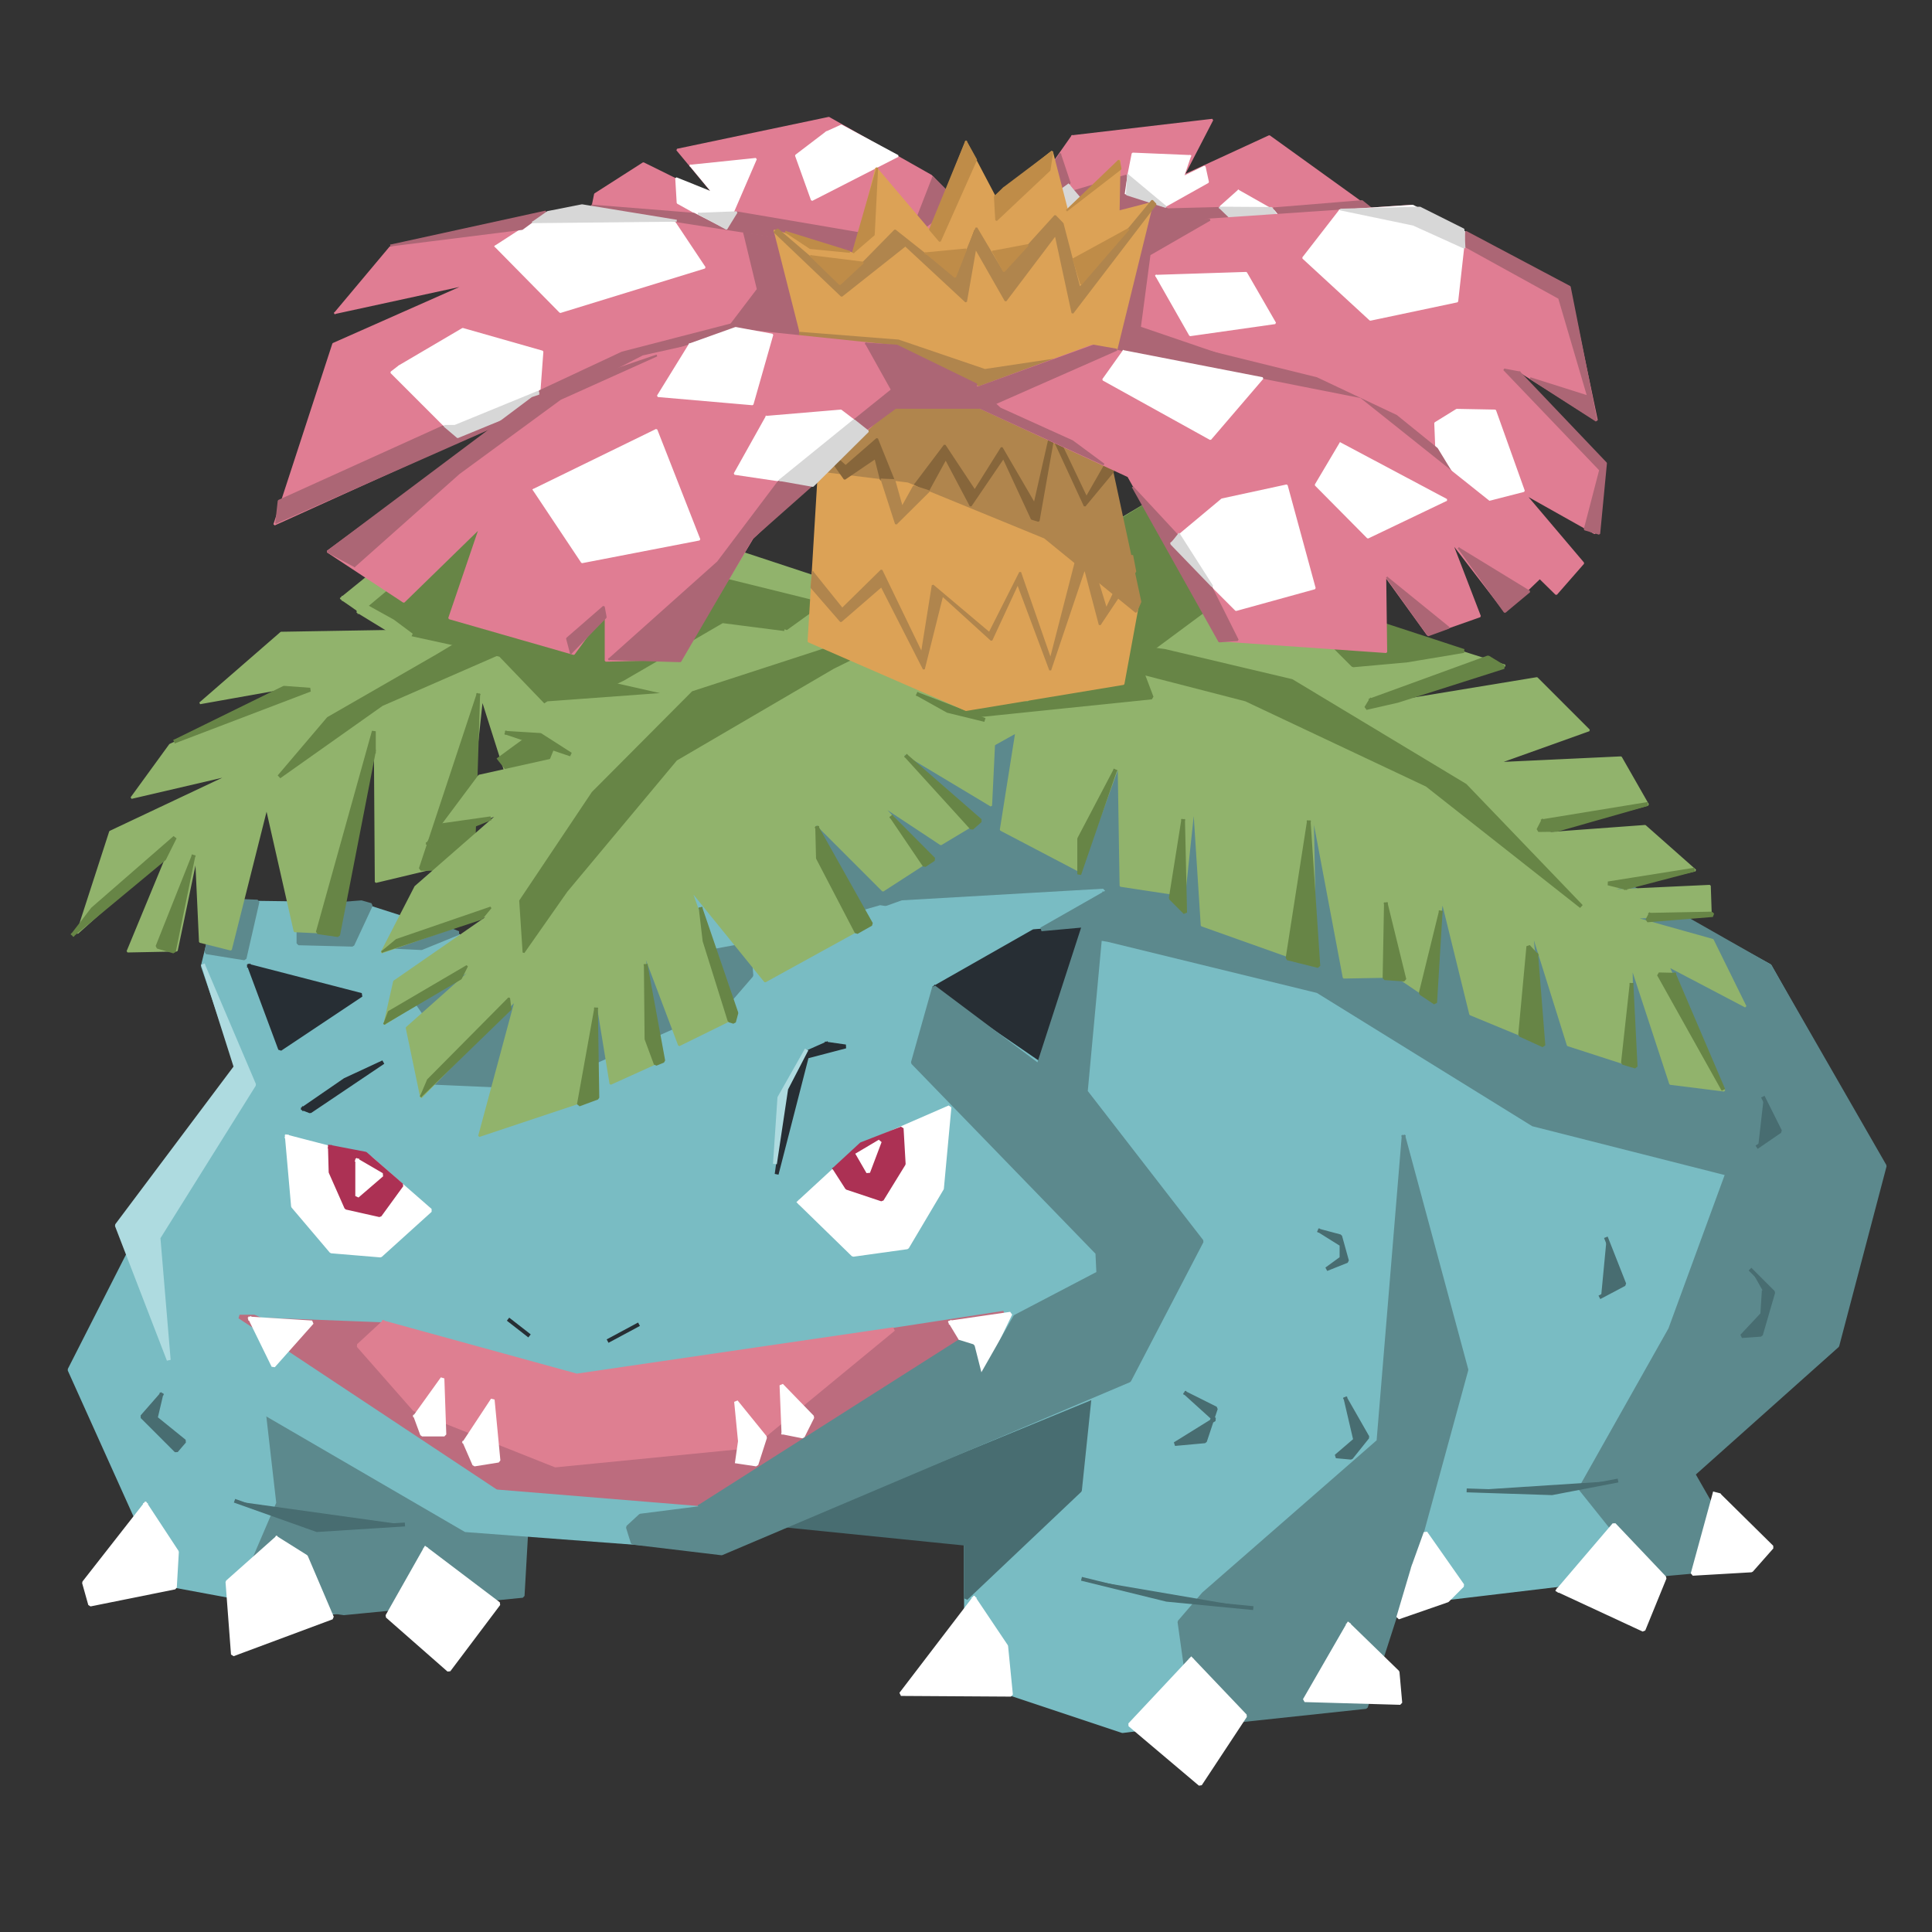 <?xml version="1.0" standalone="no"?>
<!DOCTYPE svg PUBLIC "-//W3C//DTD SVG 20010904//EN" "http://www.w3.org/TR/2001/REC-SVG-20010904/DTD/svg10.dtd">
<!-- Created using Krita: https://krita.org -->
<svg xmlns="http://www.w3.org/2000/svg" 
    xmlns:xlink="http://www.w3.org/1999/xlink"
    xmlns:krita="http://krita.org/namespaces/svg/krita"
    xmlns:sodipodi="http://sodipodi.sourceforge.net/DTD/sodipodi-0.dtd"
    width="480pt"
    height="480pt"
    viewBox="0 0 480 480">
<rect x="0" y="0" width="480" height="480" fill="#333333" stroke="none"/>
<defs/>
<path id="shape0" transform="translate(17.28, 168.96)" fill="#79bcc3" fill-rule="evenodd" stroke="#79bcc3" stroke-width="0.96" stroke-linecap="square" stroke-linejoin="bevel" d="M126.24 63.84L160.8 0.48L274.08 0L390.24 53.28L422.4 71.04L450.24 120.48L438.24 166.08L402.72 197.28L415.68 219.36L343.2 228L332.16 219.36L322.56 253.44L261.6 261.12L222.72 248.16L222.72 214.08L180 207.84L113.28 211.2L111.36 227.52L62.88 231.84L24 224.64L0 171.36L14.4 143.04L126.24 63.84" sodipodi:nodetypes="ccccccccccccccccccccccc"/><path id="shape1" transform="translate(191.28, 173.52)" fill="#5c898d" fill-rule="evenodd" stroke="#5c898d" stroke-width="0.96" stroke-linecap="square" stroke-linejoin="bevel" d="M22.32 6L0 42.96L12.24 55.2L27.36 50.88L84 60L136.08 72.72L189.6 105.84L237.84 118.08L223.68 156.72L201.36 196.32L218.64 217.92L242.64 215.76L229.44 192.72L265.2 160.8L276.96 116.16L248.4 66.48L183.84 29.76L71.04 0L22.32 6" sodipodi:nodetypes="ccccccccccccccccccc"/><path id="shape2" transform="translate(293.04, 282.48)" fill="#5c898d" fill-rule="evenodd" stroke="#5c898d" stroke-width="0.96" stroke-linecap="square" stroke-linejoin="bevel" d="M55.68 0L49.44 75.6L6 113.52L0 120.48L3.6 146.16L46.32 141.6L60 99.12L71.28 57.84L55.68 0" sodipodi:nodetypes="ccccccccc"/><path id="shape3" transform="translate(197.28, 323.04)" fill="#5c898d" fill-rule="evenodd" stroke="#5c898d" stroke-width="0.96" stroke-linecap="square" stroke-linejoin="bevel" d="M1.92 54L42.72 60.24L42.72 72.96L70.32 46.56L75.12 0L0 46.32L1.92 54" sodipodi:nodetypes="ccccccc"/><path id="shape4" transform="translate(59.04, 350.4)" fill="#5c898d" fill-rule="evenodd" stroke="#5c898d" stroke-width="0.96" stroke-linecap="square" stroke-linejoin="bevel" d="M7.44 0L10.08 23.04L0 46.56L26.4 50.4L70.8 46.08L72 24.96L7.44 0" sodipodi:nodetypes="ccccccc"/><path id="shape5" transform="translate(192.955, 342.636)" fill="#486d71" fill-rule="evenodd" stroke="#486d71" stroke-width="0.96" stroke-linecap="square" stroke-linejoin="bevel" d="M2.376 31.905L78.234 0L75.349 27.662L47.045 54.475L47.045 53.966L47.045 40.899L0 36.147L2.376 31.905" sodipodi:nodetypes="cccccccc"/><path id="shape6" transform="translate(269.153, 392.359)" fill="#486d71" fill-rule="evenodd" stroke="#486d71" stroke-width="0.96" stroke-linecap="square" stroke-linejoin="bevel" d="M0 0L20.704 5.091L41.748 7.128" sodipodi:nodetypes="ccc"/><path id="shape7" transform="translate(364.867, 367.922)" fill="#486d71" fill-rule="evenodd" stroke="#486d71" stroke-width="0.96" stroke-linecap="square" stroke-linejoin="bevel" d="M0 2.376L20.704 3.055L36.656 0" sodipodi:nodetypes="ccc"/><path id="shape8" transform="translate(397.79, 307.846)" fill="#486d71" fill-rule="evenodd" stroke="#486d71" stroke-width="0.96" stroke-linecap="square" stroke-linejoin="bevel" d="M1.358 0L5.77 11.201L0 14.255" sodipodi:nodetypes="ccc"/><path id="shape9" transform="translate(432.749, 315.652)" fill="#486d71" fill-rule="evenodd" stroke="#486d71" stroke-width="0.96" stroke-linecap="square" stroke-linejoin="bevel" d="M2.376 0L7.806 5.431L4.752 15.952L0 16.292L5.091 10.861L5.431 5.431" sodipodi:nodetypes="cccccc"/><path id="shape10" transform="translate(436.822, 272.887)" fill="#486d71" fill-rule="evenodd" stroke="#486d71" stroke-width="0.96" stroke-linecap="square" stroke-linejoin="bevel" d="M1.358 0L5.431 8.146L0 11.879" sodipodi:nodetypes="ccc"/><path id="shape11" transform="translate(327.871, 305.81)" fill="#486d71" fill-rule="evenodd" stroke="#486d71" stroke-width="0.96" stroke-linecap="square" stroke-linejoin="bevel" d="M0 0L5.091 1.358L6.788 7.467L1.697 9.504L5.431 6.788L5.431 3.394L0 0" sodipodi:nodetypes="ccccccc"/><path id="shape12" transform="translate(291.894, 346.199)" fill="#486d71" fill-rule="evenodd" stroke="#486d71" stroke-width="0.96" stroke-linecap="square" stroke-linejoin="bevel" d="M2.715 0L10.182 3.734L7.467 11.879L0 12.558L9.843 6.449L2.715 0" sodipodi:nodetypes="cccccc"/><path id="shape13" transform="translate(331.944, 347.557)" fill="#486d71" fill-rule="evenodd" stroke="#486d71" stroke-width="0.96" stroke-linecap="square" stroke-linejoin="bevel" d="M2.376 0L7.806 9.504L3.734 14.595L0 14.255L4.752 10.182L2.376 0" sodipodi:nodetypes="cccccc"/><path id="shape14" transform="translate(35.299, 346.539)" fill="#486d71" fill-rule="evenodd" stroke="#486d71" stroke-width="0.96" stroke-linecap="square" stroke-linejoin="bevel" d="M4.752 0L0 5.431L8.485 13.916L10.522 11.54L3.394 5.77L4.752 0" sodipodi:nodetypes="cccccc"/><path id="shape15" transform="translate(58.718, 373.013)" fill="#486d71" fill-rule="evenodd" stroke="#486d71" stroke-width="0.96" stroke-linecap="square" stroke-linejoin="bevel" d="M0 0L20.025 7.128L41.408 5.77" sodipodi:nodetypes="ccc"/><path id="shape16" transform="translate(20.874, 373.692)" fill="#ffffff" fill-rule="evenodd" stroke="#ffffff" stroke-width="0.96" stroke-linecap="square" stroke-linejoin="bevel" d="M15.274 0L23.08 11.879L22.571 20.704L1.527 24.947L0 19.516L15.274 0" sodipodi:nodetypes="cccccc"/><path id="shape17" transform="translate(56.512, 382.177)" fill="#ffffff" fill-rule="evenodd" stroke="#ffffff" stroke-width="0.96" stroke-linecap="square" stroke-linejoin="bevel" d="M12.219 0L0 10.861L1.358 28.85L25.965 19.686L19.516 4.582L12.219 0" sodipodi:nodetypes="cccccc"/><path id="shape18" transform="translate(96.223, 384.723)" fill="#ffffff" fill-rule="evenodd" stroke="#ffffff" stroke-width="0.96" stroke-linecap="square" stroke-linejoin="bevel" d="M9.504 0L0 16.801L15.274 30.208L27.662 13.746L9.504 0" sodipodi:nodetypes="ccccc"/><path id="shape19" transform="translate(223.842, 397.111)" fill="#ffffff" fill-rule="evenodd" stroke="#ffffff" stroke-width="0.96" stroke-linecap="square" stroke-linejoin="bevel" d="M18.159 0L0 23.759L27.323 23.928L26.135 11.879L18.159 0" sodipodi:nodetypes="ccccc"/><path id="shape20" transform="translate(280.693, 412.215)" fill="#ffffff" fill-rule="evenodd" stroke="#ffffff" stroke-width="0.96" stroke-linecap="square" stroke-linejoin="bevel" d="M15.274 0L0 16.292L17.48 31.056L28.68 14.086L15.274 0" sodipodi:nodetypes="ccccc"/><path id="shape21" transform="translate(324.138, 403.56)" fill="#ffffff" fill-rule="evenodd" stroke="#ffffff" stroke-width="0.96" stroke-linecap="square" stroke-linejoin="bevel" d="M10.861 0L0 18.837L23.759 19.516L23.08 11.879L10.861 0" sodipodi:nodetypes="ccccc"/><path id="shape22" transform="translate(347.387, 380.819)" fill="#ffffff" fill-rule="evenodd" stroke="#ffffff" stroke-width="0.96" stroke-linecap="square" stroke-linejoin="bevel" d="M3.734 8.485L6.788 0L15.952 13.067L12.219 16.801L0 21.044L3.734 8.485" sodipodi:nodetypes="cccccc"/><path id="shape23" transform="translate(387.099, 378.783)" fill="#ffffff" fill-rule="evenodd" stroke="#ffffff" stroke-width="0.96" stroke-linecap="square" stroke-linejoin="bevel" d="M0 16.292L13.916 0L26.474 13.237L21.213 26.135L0 16.292" sodipodi:nodetypes="ccccc"/><path id="shape24" transform="translate(420.531, 371.146)" fill="#ffffff" fill-rule="evenodd" stroke="#ffffff" stroke-width="0.96" stroke-linecap="square" stroke-linejoin="bevel" d="M5.431 0L0 19.856L14.595 19.007L19.686 13.237L6.788 0.509L6.788 0.339L5.431 0" sodipodi:nodetypes="ccccccc"/><path id="shape25" transform="translate(29.76, 221.28)" fill="#79bcc3" fill-rule="evenodd" stroke="#79bcc3" stroke-width="0.96" stroke-linecap="square" stroke-linejoin="bevel" d="M29.28 44.16L20.64 18.72L24.48 2.88L59.52 3.36L107.52 18.72L166.08 12.96L194.4 2.88L244.32 0L239.04 49.92L267.84 87.36L249.12 122.88L149.76 163.68L85.92 158.88L12.48 116.16L0 83.04L29.28 44.16" sodipodi:nodetypes="cccccccccccccccc"/><path id="shape26" transform="translate(61.92, 240)" fill="#272e34" fill-rule="evenodd" stroke="#272e34" stroke-width="0.96" stroke-linecap="square" stroke-linejoin="bevel" d="M0 0L7.68 20.64L27.84 7.2L0 0" sodipodi:nodetypes="cccc"/><path id="shape27" transform="translate(232.32, 230.4)" fill="#272e34" fill-rule="evenodd" stroke="#272e34" stroke-width="0.96" stroke-linecap="square" stroke-linejoin="bevel" d="M0 14.88L24.48 0.96L36.48 0L25.92 32.64L0 14.88" sodipodi:nodetypes="ccccc"/><path id="shape28" transform="translate(198.556, 275.093)" fill="#ffffff" fill-rule="evenodd" stroke="#ffffff" stroke-width="0.96" stroke-linecap="square" stroke-linejoin="bevel" d="M0 23.589L15.104 9.673L37.335 0L35.468 20.195L26.814 34.79L13.407 36.656L0 23.589" sodipodi:nodetypes="ccccccc"/><path id="shape29" transform="translate(71.276, 282.39)" fill="#ffffff" fill-rule="evenodd" stroke="#ffffff" stroke-width="0.96" stroke-linecap="square" stroke-linejoin="bevel" d="M0 0L1.527 17.31L11.031 28.511L23.25 29.529L35.638 18.328L20.874 5.431L0 0" sodipodi:nodetypes="ccccccc"/><path id="shape30" transform="translate(207.38, 280.354)" fill="#ac3154" fill-rule="evenodd" stroke="#ac3154" stroke-width="0.96" stroke-linecap="square" stroke-linejoin="bevel" d="M0 10.013L6.619 3.903L16.631 0L17.14 8.825L11.71 17.649L3.055 14.764L0 10.013" sodipodi:nodetypes="ccccccc"/><path id="shape31" transform="translate(81.968, 284.936)" fill="#ac3154" fill-rule="evenodd" stroke="#ac3154" stroke-width="0.96" stroke-linecap="square" stroke-linejoin="bevel" d="M0 0L0.17 6.279L4.073 15.104L12.389 16.971L17.819 9.504L8.825 1.697L0 0" sodipodi:nodetypes="ccccccc"/><path id="shape32" transform="translate(213.15, 283.578)" fill="#ffffff" fill-rule="evenodd" stroke="#ffffff" stroke-width="0.96" stroke-linecap="square" stroke-linejoin="bevel" d="M0 3.224L5.431 0L2.546 7.637L0 3.224" sodipodi:nodetypes="cccc"/><path id="shape33" transform="translate(88.756, 288.33)" fill="#ffffff" fill-rule="evenodd" stroke="#ffffff" stroke-width="0.96" stroke-linecap="square" stroke-linejoin="bevel" d="M0 0L6.109 3.564L0 8.825L0 0" sodipodi:nodetypes="cccc"/><path id="shape34" transform="translate(59.52, 326.16)" fill="#bc6c7e" fill-rule="evenodd" stroke="#bc6c7e" stroke-width="0.96" stroke-linecap="square" stroke-linejoin="bevel" d="M5.28 1.68L36.48 2.88L83.76 16.32L189.84 0L114 47.52L64.08 43.44L0 0.96L3.6 0.96L5.28 1.68" sodipodi:nodetypes="ccccccccc"/><path id="shape35" transform="translate(89.04, 328.56)" fill="#de7f91" fill-rule="evenodd" stroke="#de7f91" stroke-width="0.96" stroke-linecap="square" stroke-linejoin="bevel" d="M6.24 0L0 5.76L13.92 21.6L48.96 35.52L97.68 30.72L132.96 1.68L54.24 13.2L6.24 0" sodipodi:nodetypes="cccccccc"/><path id="shape36" transform="translate(62.16, 327.6)" fill="#ffffff" fill-rule="evenodd" stroke="#ffffff" stroke-width="0.96" stroke-linecap="square" stroke-linejoin="bevel" d="M0 0L5.76 11.76L15.36 0.96L0 0" sodipodi:nodetypes="cccc"/><path id="shape37" transform="translate(103.2, 342.48)" fill="#ffffff" fill-rule="evenodd" stroke="#ffffff" stroke-width="0.96" stroke-linecap="square" stroke-linejoin="bevel" d="M0 9.36L1.68 13.92L7.2 13.92L6.72 0L0 9.36" sodipodi:nodetypes="ccccc"/><path id="shape38" transform="translate(115.44, 347.76)" fill="#ffffff" fill-rule="evenodd" stroke="#ffffff" stroke-width="0.96" stroke-linecap="square" stroke-linejoin="bevel" d="M0 10.56L2.4 16.08L8.4 15.12L6.96 0L0 10.56" sodipodi:nodetypes="ccccc"/><path id="shape39" transform="translate(182.88, 348.24)" fill="#ffffff" fill-rule="evenodd" stroke="#ffffff" stroke-width="0.96" stroke-linecap="square" stroke-linejoin="bevel" d="M0.24 14.88L5.04 15.6L7.2 8.88L0 0L0.96 9.84L0.24 14.88" sodipodi:nodetypes="cccccc"/><path id="shape40" transform="translate(194.16, 344.16)" fill="#ffffff" fill-rule="evenodd" stroke="#ffffff" stroke-width="0.96" stroke-linecap="square" stroke-linejoin="bevel" d="M0.48 11.76L5.28 12.72L7.68 7.92L0 0L0.48 11.76" sodipodi:nodetypes="ccccc"/><path id="shape41" transform="translate(236.16, 326.4)" fill="#ffffff" fill-rule="evenodd" stroke="#ffffff" stroke-width="0.96" stroke-linecap="square" stroke-linejoin="bevel" d="M0 2.16L7.68 14.88L14.88 0L0 2.16" sodipodi:nodetypes="cccc"/><path id="shape42" transform="translate(75.349, 263.892)" fill="#272e34" fill-rule="evenodd" stroke="#272e34" stroke-width="0.96" stroke-linecap="square" stroke-linejoin="bevel" d="M0 11.54L10.352 4.412L19.856 0L1.697 12.219L0 11.54" sodipodi:nodetypes="ccccc"/><path id="shape43" transform="translate(192.955, 259.31)" fill="#272e34" fill-rule="evenodd" stroke="#272e34" stroke-width="0.96" stroke-linecap="square" stroke-linejoin="bevel" d="M12.389 0L7.806 2.036L0 32.414L2.885 11.54L6.788 3.394L17.14 0.679L12.389 0" sodipodi:nodetypes="ccccccc"/><path id="shape44" transform="translate(126.6, 328.041)" fill="#272e34" fill-rule="evenodd" stroke="#272e34" stroke-width="0.96" stroke-linecap="square" stroke-linejoin="bevel" d="M0 0L4.582 3.564" sodipodi:nodetypes="cc"/><path id="shape45" transform="translate(151.377, 329.229)" fill="#272e34" fill-rule="evenodd" stroke="#272e34" stroke-width="0.96" stroke-linecap="square" stroke-linejoin="bevel" d="M6.958 0L0 3.734" sodipodi:nodetypes="cc"/><path id="shape46" transform="translate(51.251, 223.672)" fill="#5c898d" fill-rule="evenodd" stroke="#5c898d" stroke-width="0.96" stroke-linecap="square" stroke-linejoin="bevel" d="M1.188 7.806L0 12.898L9.504 14.425L12.728 0.339L4.582 0L1.188 7.806" sodipodi:nodetypes="cccccc"/><path id="shape47" transform="translate(74.161, 224.181)" fill="#5c898d" fill-rule="evenodd" stroke="#5c898d" stroke-width="0.96" stroke-linecap="square" stroke-linejoin="bevel" d="M0 1.188L0 10.182L13.407 10.522L17.989 0.679L15.613 0L0 1.188" sodipodi:nodetypes="cccccc"/><path id="shape48" transform="translate(97.581, 227.915)" fill="#5c898d" fill-rule="evenodd" stroke="#5c898d" stroke-width="0.96" stroke-linecap="square" stroke-linejoin="bevel" d="M0 7.297L7.128 7.637L16.292 3.903L6.619 0L0 7.297" sodipodi:nodetypes="ccccc"/><path id="shape49" transform="translate(102.163, 240)" fill="#5c898d" fill-rule="evenodd" stroke="#5c898d" stroke-width="0.96" stroke-linecap="square" stroke-linejoin="bevel" d="M0 7.091L6.279 16.086L17.989 0L4.243 0L0 7.091" sodipodi:nodetypes="ccccc"/><path id="shape50" transform="translate(107.254, 243.018)" fill="#5c898d" fill-rule="evenodd" stroke="#5c898d" stroke-width="0.96" stroke-linecap="square" stroke-linejoin="bevel" d="M0 25.965L19.686 26.814L29.529 0L12.558 0.17L0 25.965" sodipodi:nodetypes="ccccc"/><path id="shape51" transform="translate(139.328, 228.593)" fill="#5c898d" fill-rule="evenodd" stroke="#5c898d" stroke-width="0.96" stroke-linecap="square" stroke-linejoin="bevel" d="M2.546 37.844L37.335 22.401L24.098 0L0 11.406L2.546 37.844" sodipodi:nodetypes="ccccc"/><path id="shape52" transform="translate(176.494, 223.672)" fill="#5c898d" fill-rule="evenodd" stroke="#5c898d" stroke-width="0.96" stroke-linecap="square" stroke-linejoin="bevel" d="M3.734 26.135L10.182 18.668L8.655 0L8.316 11.201L0 12.728L3.734 26.135" sodipodi:nodetypes="cccccc"/><path id="shape53" transform="translate(156, 222)" fill="#5c898d" fill-rule="evenodd" stroke="#5c898d" stroke-width="0.96" stroke-linecap="square" stroke-linejoin="bevel" d="M118.32 0L102.72 8.88L113.28 7.92L102 42.72L76.08 23.28L70.8 42L116.64 89.28L116.88 94.32L96.24 105.12L87.36 120.72L84 112.56L18.24 152.64L3.12 154.56L0 157.44L1.2 161.28L23.28 163.92L124.56 120.96L142.56 86.4L113.76 49.2L118.32 0" sodipodi:nodetypes="cccccccccccccccccccc"/><path id="shape54" transform="translate(29.02, 240)" fill="#aedbe0" fill-rule="evenodd" stroke="#aedbe0" stroke-width="0.96" stroke-linecap="square" stroke-linejoin="bevel" d="M21.553 0L34.111 29.492L10.352 67.507L12.898 97.884L0 64.452L29.529 25.08L21.553 0" sodipodi:nodetypes="ccccccc"/><path id="shape55" transform="translate(192.531, 261.177)" fill="#aedbe0" fill-rule="evenodd" stroke="#aedbe0" stroke-width="0.96" stroke-linecap="square" stroke-linejoin="bevel" d="M7.637 0L2.8 9.334L0 28.001L1.103 11.54L7.637 0" sodipodi:nodetypes="ccccc"/><path id="shape56" transform="translate(174, 333.36)" fill="#5c898d" fill-rule="evenodd" stroke="#5c898d" stroke-width="0.96" stroke-linecap="square" stroke-linejoin="bevel" d="M0 40.8L64.2 0L67.68 1.08L69.6 8.64L0 40.8" sodipodi:nodetypes="ccccc"/><path id="shape57" transform="translate(260.4, 113.52)" fill="#91b36c" fill-rule="evenodd" stroke="#91b36c" stroke-width="0.48" stroke-linecap="square" stroke-linejoin="bevel" d="M0 26.16L43.92 0L73.68 22.08L25.2 43.92L0 26.16" sodipodi:nodetypes="ccccc"/><path id="shape58" transform="translate(260.4, 113.04)" fill="#678546" fill-rule="evenodd" stroke="#678546" stroke-width="0.96" stroke-linecap="square" stroke-linejoin="bevel" d="M33.96 6.6L0 27.36L25.2 44.76L74.16 22.56L44.4 0L33.96 6.6" sodipodi:nodetypes="cccccc"/><path id="shape59" transform="translate(221.04, 144)" fill="#91b36c" fill-rule="evenodd" stroke="#91b36c" stroke-width="0.48" stroke-linecap="square" stroke-linejoin="bevel" d="M0.24 31.92L18.96 44.88L31.44 37.92L27.6 62.16L47.28 72.48L56.88 46.08L57.36 76.08L73.2 78.48L75.6 55.92L77.52 85.92L105.84 96L105.12 58.08L112.8 98.88L126 98.64L134.16 104.16L137.28 79.68L144.24 108L162.24 115.44L159.6 87.36L168.48 115.68L184.8 120.96L184.32 96L193.92 125.28L207.36 126.96L193.44 96L212.64 106.08L204.48 89.52L184.8 84L204 83.28L203.76 76.08L177.84 77.28L200.16 72.24L187.68 61.2L161.52 63.12L188.4 55.92L181.68 44.16L150.96 45.6L173.76 37.44L160.8 24.48L121.44 30.96L152.88 21.36L108.96 7.44L85.92 0L59.28 6L30.24 18.48L0 24.48L0.24 31.92" sodipodi:nodetypes="ccccccccccccccccccccccccccccccccccccccccccccccc"/><path id="shape60" transform="translate(19.2, 121.44)" fill="#91b36c" fill-rule="evenodd" stroke="#91b36c" stroke-width="0.48" stroke-linecap="square" stroke-linejoin="bevel" d="M165.12 15.84L212.4 31.44L204 46.56L164.64 52.8L110.16 82.32L100.56 52.08L96.24 92.4L74.16 97.68L73.92 62.64L64.08 110.4L54 109.92L47.04 79.2L38.16 114.48L30.48 112.56L29.52 91.68L24.72 114.72L12.48 114.96L22.8 90L0 110.4L8.16 85.2L38.16 71.04L13.44 76.8L23.04 63.6L54.72 48.96L30.48 53.28L50.64 35.76L79.2 35.28L66.24 27.36L85.92 13.68L118.8 0L165.12 15.84" sodipodi:nodetypes="ccccccccccccccccccccccccccccccc"/><path id="shape61" transform="translate(267.456, 158.844)" fill="#678546" fill-rule="evenodd" stroke="#678546" stroke-width="0.96" stroke-linecap="square" stroke-linejoin="bevel" d="M10.522 6.788L42.087 14.934L87.059 36.147L125.412 66.355L96.562 36.317L53.457 10.352L21.892 2.885L0 0L10.522 6.788" sodipodi:nodetypes="ccccccccc"/><path id="shape62" transform="translate(266.947, 144.419)" fill="#678546" fill-rule="evenodd" stroke="#678546" stroke-width="0.96" stroke-linecap="square" stroke-linejoin="bevel" d="M14.934 4.582L35.129 0L70.767 7.297L77.555 11.031L96.732 17.31L82.477 19.686L69.24 20.874L57.021 8.655L33.941 5.94L19.516 16.631L0 15.613L14.934 4.582" sodipodi:nodetypes="cccccccccccc"/><path id="shape63" transform="translate(240, 162.069)" fill="#678546" fill-rule="evenodd" stroke="#678546" stroke-width="0.96" stroke-linecap="square" stroke-linejoin="bevel" d="M0 14.425L3.358 15.613L46.124 11.201L43.748 4.921L30.85 0L0 14.425" sodipodi:nodetypes="cccccc"/><path id="shape64" transform="translate(268.135, 191.598)" fill="#678546" fill-rule="evenodd" stroke="#678546" stroke-width="0.96" stroke-linecap="square" stroke-linejoin="bevel" d="M8.825 0L0 16.801L0 25.626L8.825 0" sodipodi:nodetypes="cccc"/><path id="shape65" transform="translate(290.875, 203.986)" fill="#678546" fill-rule="evenodd" stroke="#678546" stroke-width="0.96" stroke-linecap="square" stroke-linejoin="bevel" d="M3.055 0L0 19.177L3.564 22.741L3.055 0" sodipodi:nodetypes="cccc"/><path id="shape66" transform="translate(319.895, 204.326)" fill="#678546" fill-rule="evenodd" stroke="#678546" stroke-width="0.96" stroke-linecap="square" stroke-linejoin="bevel" d="M5.261 0L0 33.771L7.637 35.674L5.261 0" sodipodi:nodetypes="cccc"/><path id="shape67" transform="translate(343.993, 224.69)" fill="#678546" fill-rule="evenodd" stroke="#678546" stroke-width="0.96" stroke-linecap="square" stroke-linejoin="bevel" d="M0.339 0L0 18.328L4.921 18.668L0.339 0" sodipodi:nodetypes="cccc"/><path id="shape68" transform="translate(352.988, 226.727)" fill="#678546" fill-rule="evenodd" stroke="#678546" stroke-width="0.96" stroke-linecap="square" stroke-linejoin="bevel" d="M4.921 0L0 20.025L3.564 22.401L4.921 0" sodipodi:nodetypes="cccc"/><path id="shape69" transform="translate(377.68, 235.127)" fill="#678546" fill-rule="evenodd" stroke="#678546" stroke-width="0.96" stroke-linecap="square" stroke-linejoin="bevel" d="M3.988 2.121L2.036 0L0 21.977L5.77 24.607L3.988 2.121" sodipodi:nodetypes="ccccc"/><path id="shape70" transform="translate(403.221, 244.716)" fill="#678546" fill-rule="evenodd" stroke="#678546" stroke-width="0.96" stroke-linecap="square" stroke-linejoin="bevel" d="M2.121 0L0 19.346L3.14 20.28L2.121 0" sodipodi:nodetypes="cccc"/><path id="shape71" transform="translate(412.13, 242.085)" fill="#678546" fill-rule="evenodd" stroke="#678546" stroke-width="0.96" stroke-linecap="square" stroke-linejoin="bevel" d="M3.818 0.085L0 0L16.037 28.68L3.818 0.085" sodipodi:nodetypes="cccc"/><path id="shape72" transform="translate(399.54, 216.06)" fill="#678546" fill-rule="evenodd" stroke="#678546" stroke-width="0.96" stroke-linecap="square" stroke-linejoin="bevel" d="M4.32 4.5L0 3.42L21.48 0L4.32 4.5" sodipodi:nodetypes="cccc"/><path id="shape73" transform="translate(382.2, 199.74)" fill="#678546" fill-rule="evenodd" stroke="#678546" stroke-width="0.96" stroke-linecap="square" stroke-linejoin="bevel" d="M1.14 4.26L27.18 0L4.62 6.42L0 6.48L1.14 4.26" sodipodi:nodetypes="ccccc"/><path id="shape74" transform="translate(339.411, 163.342)" fill="#678546" fill-rule="evenodd" stroke="#678546" stroke-width="0.96" stroke-linecap="square" stroke-linejoin="bevel" d="M1.188 10.607L0 12.558L7.806 10.776L34.196 2.376L30.293 0L1.188 10.607" sodipodi:nodetypes="cccccc"/><path id="shape75" transform="translate(409.26, 226.98)" fill="#678546" fill-rule="evenodd" stroke="#678546" stroke-width="0.96" stroke-linecap="square" stroke-linejoin="bevel" d="M0.72 0.3L15.9 0L16.26 0.36L0 1.68L0.72 0.3" sodipodi:nodetypes="ccccc"/><path id="shape76" transform="translate(69.36, 147.84)" fill="#678546" fill-rule="evenodd" stroke="#678546" stroke-width="0.96" stroke-linecap="square" stroke-linejoin="bevel" d="M134.88 2.4L106.08 0L56.16 5.04L39.36 15.12L12.24 30.72L0 45.12L25.44 27.12L67.2 8.88L90 9.36L104.88 2.4L105.6 3.6L134.88 2.4" sodipodi:nodetypes="cccccccccccc"/><path id="shape77" transform="translate(85.2, 130.08)" fill="#678546" fill-rule="evenodd" stroke="#678546" stroke-width="0.96" stroke-linecap="square" stroke-linejoin="bevel" d="M7.44 13.2L0 18.72L12 26.4L28.56 30L39.12 32.64L57.12 51.36L89.28 41.52L108.24 27.36L118.56 19.92L37.92 0L13.68 11.76L7.44 13.2" sodipodi:nodetypes="cccccccccccc"/><path id="shape78" transform="translate(43.68, 170.88)" fill="#678546" fill-rule="evenodd" stroke="#678546" stroke-width="0.96" stroke-linecap="square" stroke-linejoin="bevel" d="M0 13.2L33.36 0.48L26.88 0L0 13.2" sodipodi:nodetypes="cccc"/><path id="shape79" transform="translate(18.24, 208.08)" fill="#678546" fill-rule="evenodd" stroke="#678546" stroke-width="0.96" stroke-linecap="square" stroke-linejoin="bevel" d="M0 24L4.8 17.76L25.2 0L22.56 5.28L0 24" sodipodi:nodetypes="ccccc"/><path id="shape80" transform="translate(39.12, 212.88)" fill="#678546" fill-rule="evenodd" stroke="#678546" stroke-width="0.96" stroke-linecap="square" stroke-linejoin="bevel" d="M8.88 0L0 22.32L4.08 23.52L8.88 0" sodipodi:nodetypes="cccc"/><path id="shape81" transform="translate(78.96, 181.68)" fill="#678546" fill-rule="evenodd" stroke="#678546" stroke-width="0.96" stroke-linecap="square" stroke-linejoin="bevel" d="M13.92 5.04L13.92 0L0 49.92L5.04 50.64L13.92 5.04" sodipodi:nodetypes="ccccc"/><path id="shape82" transform="translate(104.539, 172.76)" fill="#678546" fill-rule="evenodd" stroke="#678546" stroke-width="0.96" stroke-linecap="square" stroke-linejoin="bevel" d="M14.255 0L0 43.105L12.898 43.105L14.255 0" sodipodi:nodetypes="cccc"/><path id="shape83" transform="translate(124.055, 175.985)" fill="#678546" fill-rule="evenodd" stroke="#678546" stroke-width="0.96" stroke-linecap="square" stroke-linejoin="bevel" d="M0 12.558L17.14 0L7.976 22.741L0 12.558" sodipodi:nodetypes="cccc"/><path id="shape84" transform="translate(85.107, 136.698)" fill="#91b36c" fill-rule="evenodd" stroke="#91b36c" stroke-width="0.96" stroke-linecap="square" stroke-linejoin="bevel" d="M0 11.964L14.764 0L11.54 8.994L4.327 15.019L0 11.964" sodipodi:nodetypes="ccccc"/><path id="shape85" transform="translate(88.247, 149.171)" fill="#91b36c" fill-rule="evenodd" stroke="#91b36c" stroke-width="0.96" stroke-linecap="square" stroke-linejoin="bevel" d="M0.933 2.8L8.57 7.467L14.001 8.655L9.334 5.176L0 0L0.933 2.8" sodipodi:nodetypes="cccccc"/><path id="shape86" transform="translate(94.8, 146.64)" fill="#91b36c" fill-rule="evenodd" stroke="#91b36c" stroke-width="0.48" stroke-linecap="square" stroke-linejoin="bevel" d="M127.44 39.12L148.56 57.36L138.96 63.12L124.08 53.28L136.8 66.72L124.56 74.64L106.8 56.88L121.44 82.8L95.28 97.2L76.8 74.4L88.08 106.08L73.92 113.04L65.04 89.52L69.6 116.88L56.88 122.64L53.28 100.56L53.04 126L24.24 135.6L33.36 101.76L9.84 126L6.24 108.72L23.52 93.36L0.72 107.76L3.12 97.2L27.36 80.4L0 90L8.4 73.68L29.28 55.44L11.52 63.12L24.24 46.08L48 40.8L30.24 35.04L41.28 27.84L70.8 25.68L51.6 21.36L74.4 0L114.72 15.6L132.72 10.08L164.4 13.2L160.56 27.36L130.32 24.72L152.4 33.6L151.44 53.52L127.44 39.12" sodipodi:nodetypes="cccccccccccccccccccccccccccccccccccccccccccc"/><path id="shape87" transform="translate(129.24, 158.64)" fill="#678546" fill-rule="evenodd" stroke="#678546" stroke-width="0.48" stroke-linecap="square" stroke-linejoin="bevel" d="M77.52 2.04L42.84 13.32L18 38.28L0 65.16L0.84 78L11.52 62.76L38.76 30.12L77.76 7.32L92.52 0L80.4 2.52L77.52 2.04" sodipodi:nodetypes="ccccccccccc"/><path id="shape88" transform="translate(95.04, 225.48)" fill="#678546" fill-rule="evenodd" stroke="#678546" stroke-width="0.48" stroke-linecap="square" stroke-linejoin="bevel" d="M0 10.92L3.48 8.04L26.88 0L24.6 2.76L0 10.92" sodipodi:nodetypes="ccccc"/><path id="shape89" transform="translate(95.52, 240)" fill="#678546" fill-rule="evenodd" stroke="#678546" stroke-width="0.48" stroke-linecap="square" stroke-linejoin="bevel" d="M0 14.28L1.08 11.4L20.52 0L18.96 3.12L0 14.28" sodipodi:nodetypes="ccccc"/><path id="shape90" transform="translate(104.64, 247.98)" fill="#678546" fill-rule="evenodd" stroke="#678546" stroke-width="0.48" stroke-linecap="square" stroke-linejoin="bevel" d="M0 24.3L1.68 20.34L21.84 0L22.2 2.76L0 24.3" sodipodi:nodetypes="ccccc"/><path id="shape91" transform="translate(143.826, 250.825)" fill="#678546" fill-rule="evenodd" stroke="#678546" stroke-width="0.96" stroke-linecap="square" stroke-linejoin="bevel" d="M4.243 0L0 23.589L4.582 21.892L4.243 0" sodipodi:nodetypes="cccc"/><path id="shape92" transform="translate(160.457, 240)" fill="#678546" fill-rule="evenodd" stroke="#678546" stroke-width="0.96" stroke-linecap="square" stroke-linejoin="bevel" d="M0 0L0.17 18.122L2.461 24.317L4.327 23.553L0 0" sodipodi:nodetypes="ccccc"/><path id="shape93" transform="translate(174.118, 225.878)" fill="#678546" fill-rule="evenodd" stroke="#678546" stroke-width="0.96" stroke-linecap="square" stroke-linejoin="bevel" d="M0 0L0.933 7.891L7.128 27.662L8.231 28.001L8.825 25.795L0 0" sodipodi:nodetypes="cccccc"/><path id="shape94" transform="translate(203.04, 205.74)" fill="#678546" fill-rule="evenodd" stroke="#678546" stroke-width="0.96" stroke-linecap="square" stroke-linejoin="bevel" d="M0 0L13.38 23.82L9.78 25.86L0.18 7.44L0 0" sodipodi:nodetypes="ccccc"/><path id="shape95" transform="translate(221.64, 203.1)" fill="#678546" fill-rule="evenodd" stroke="#678546" stroke-width="0.96" stroke-linecap="square" stroke-linejoin="bevel" d="M0 0L10.32 10.38L8.04 11.88L0 0" sodipodi:nodetypes="cccc"/><path id="shape96" transform="translate(225.3, 187.98)" fill="#678546" fill-rule="evenodd" stroke="#678546" stroke-width="0.96" stroke-linecap="square" stroke-linejoin="bevel" d="M0 0L18.24 15.9L16.14 17.76L0 0" sodipodi:nodetypes="cccc"/><path id="shape97" transform="translate(228.169, 172.548)" fill="#678546" fill-rule="evenodd" stroke="#678546" stroke-width="0.96" stroke-linecap="square" stroke-linejoin="bevel" d="M0 0L7.297 4.073L16.504 6.322L0 0" sodipodi:nodetypes="cccc"/><path id="shape98" transform="translate(221.46, 156.48)" fill="#678546" fill-rule="evenodd" stroke="#678546" stroke-width="0.96" stroke-linecap="square" stroke-linejoin="bevel" d="M0 2.34L15.84 2.22L37.14 6.84L37.68 2.82L5.94 0L0.54 2.22L0 2.34" sodipodi:nodetypes="ccccccc"/><path id="shape99" transform="translate(146.46, 146.1)" fill="#678546" fill-rule="evenodd" stroke="#678546" stroke-width="0.96" stroke-linecap="square" stroke-linejoin="bevel" d="M0 21.84L14.46 6.18L25.74 0L30.6 3L48.42 10.2L33 8.22L8.34 22.56L6.36 23.52L0 21.84" sodipodi:nodetypes="ccccccccc"/><path id="shape100" transform="translate(125.922, 182.094)" fill="#678546" fill-rule="evenodd" stroke="#678546" stroke-width="0.96" stroke-linecap="square" stroke-linejoin="bevel" d="M0 0L15.867 5.346L8.316 0.509L0 0" sodipodi:nodetypes="cccc"/><path id="shape101" transform="translate(106.405, 203.307)" fill="#678546" fill-rule="evenodd" stroke="#678546" stroke-width="0.96" stroke-linecap="square" stroke-linejoin="bevel" d="M0 6.279L2.97 1.782L15.528 0L0 6.279" sodipodi:nodetypes="cccc"/><path id="shape102" transform="translate(145.92, 29.28)" fill="#e07d93" fill-rule="evenodd" stroke="#e07d93" stroke-width="0.48" stroke-linecap="square" stroke-linejoin="bevel" d="M0 28.32L1.92 18.96L13.92 11.28L32.88 20.64L22.32 7.92L60 0L85.44 14.4L113.52 44.88L56.88 54.72L0 28.32" sodipodi:nodetypes="cccccccccc"/><path id="shape103" transform="translate(243.84, 29.76)" fill="#e07d93" fill-rule="evenodd" stroke="#e07d93" stroke-width="0.48" stroke-linecap="square" stroke-linejoin="bevel" d="M22.56 4.08L0 36.24L42.72 54.72L95.52 21.36L71.52 4.08L50.16 13.92L57.36 0L22.56 4.08" sodipodi:nodetypes="cccccccc"/><path id="shape104" transform="translate(197.76, 31.2)" fill="#ffffff" fill-rule="evenodd" stroke="#ffffff" stroke-width="0.48" stroke-linecap="square" stroke-linejoin="bevel" d="M7.56 1.68L0 7.44L3.96 18.48L25.32 7.56L11.28 0L7.56 1.68" sodipodi:nodetypes="cccccc"/><path id="shape105" transform="translate(168, 39.48)" fill="#ffffff" fill-rule="evenodd" stroke="#ffffff" stroke-width="0.48" stroke-linecap="square" stroke-linejoin="bevel" d="M3.6 1.68L19.8 0L12.24 17.52L0.36 10.92L0 4.8L9.24 8.52L3.6 1.68" sodipodi:nodetypes="ccccccc"/><path id="shape106" transform="translate(279.36, 38.16)" fill="#ffffff" fill-rule="evenodd" stroke="#ffffff" stroke-width="0.48" stroke-linecap="square" stroke-linejoin="bevel" d="M16.32 0.6L2.04 0L0 10.32L9.84 13.2L20.76 7.08L19.92 3.24L14.52 5.88L16.32 0.6" sodipodi:nodetypes="cccccccc"/><path id="shape107" transform="translate(303.24, 47.4)" fill="#ffffff" fill-rule="evenodd" stroke="#ffffff" stroke-width="0.48" stroke-linecap="square" stroke-linejoin="bevel" d="M4.44 0L0 3.96L8.28 12.12L14.4 5.64L4.44 0" sodipodi:nodetypes="ccccc"/><path id="shape108" transform="translate(261.84, 45.84)" fill="#ffffff" fill-rule="evenodd" stroke="#ffffff" stroke-width="0.48" stroke-linecap="square" stroke-linejoin="bevel" d="M0 3L3.6 0L7.44 6L0 13.2L0 3" sodipodi:nodetypes="ccccc"/><path id="shape109" transform="translate(147.135, 51.081)" fill="#ac6675" fill-rule="evenodd" stroke="#ac6675" stroke-width="0.48" stroke-linecap="square" stroke-linejoin="bevel" d="M0 0L25.286 2.036L33.602 6.279L35.978 1.697L76.877 8.655L61.603 24.607L3.394 5.431L0 0" sodipodi:nodetypes="cccccccc"/><path id="shape110" transform="translate(225.878, 44.123)" fill="#ac6675" fill-rule="evenodd" stroke="#ac6675" stroke-width="0.48" stroke-linecap="square" stroke-linejoin="bevel" d="M5.94 0L0 15.274L12.049 6.109L5.94 0" sodipodi:nodetypes="cccc"/><path id="shape111" transform="translate(259.819, 38.353)" fill="#ac6675" fill-rule="evenodd" stroke="#ac6675" stroke-width="0.48" stroke-linecap="square" stroke-linejoin="bevel" d="M3.564 0L5.94 7.128L0 11.031L0 5.261L3.564 0" sodipodi:nodetypes="ccccc"/><path id="shape112" transform="translate(266.777, 43.614)" fill="#ac6675" fill-rule="evenodd" stroke="#ac6675" stroke-width="0.48" stroke-linecap="square" stroke-linejoin="bevel" d="M0 3.903L13.067 0L12.389 4.752L23.25 8.316L0.849 18.498L3.224 7.637L0 3.903" sodipodi:nodetypes="ccccccc"/><path id="shape113" transform="translate(173.64, 52.74)" fill="#d7d7d7" fill-rule="evenodd" stroke="#d7d7d7" stroke-width="0.48" stroke-linecap="square" stroke-linejoin="bevel" d="M0 0.36L9.36 0L6.84 4.08L0 0.36" sodipodi:nodetypes="cccc"/><path id="shape114" transform="translate(262.5, 45.9)" fill="#d7d7d7" fill-rule="evenodd" stroke="#d7d7d7" stroke-width="0.48" stroke-linecap="square" stroke-linejoin="bevel" d="M2.94 0L0 2.1L2.28 6.6L6 3.6L2.94 0" sodipodi:nodetypes="ccccc"/><path id="shape115" transform="translate(279.96, 43.56)" fill="#d7d7d7" fill-rule="evenodd" stroke="#d7d7d7" stroke-width="0.48" stroke-linecap="square" stroke-linejoin="bevel" d="M0.3 0L9.72 7.86L0 4.74L0.3 0" sodipodi:nodetypes="cccc"/><path id="shape116" transform="translate(316.246, 49.978)" fill="#ac6675" fill-rule="evenodd" stroke="#ac6675" stroke-width="0.48" stroke-linecap="square" stroke-linejoin="bevel" d="M0.339 1.782L22.147 0L30.802 6.958L0 6.958L1.442 3.14L0.339 1.782" sodipodi:nodetypes="cccccc"/><path id="shape117" transform="translate(282.899, 51.675)" fill="#ac6675" fill-rule="evenodd" stroke="#ac6675" stroke-width="0.48" stroke-linecap="square" stroke-linejoin="bevel" d="M20.025 0L24.692 4.667L0 8.316L2.546 2.376L6.619 0.339L20.025 0" sodipodi:nodetypes="cccccc"/><path id="shape118" transform="translate(303.094, 51.591)" fill="#d7d7d7" fill-rule="evenodd" stroke="#d7d7d7" stroke-width="0.48" stroke-linecap="square" stroke-linejoin="bevel" d="M0 0L12.813 0.085L15.952 4.667L1.358 4.158L2.461 2.376L0 0" sodipodi:nodetypes="cccccc"/><path id="shape119" transform="translate(254.64, 51.12)" fill="#e07d93" fill-rule="evenodd" stroke="#e07d93" stroke-width="0.48" stroke-linecap="square" stroke-linejoin="bevel" d="M0 24.48L36 4.08L96 0L135.12 20.16L142.08 53.28L121.2 40.08L144 64.32L141.6 81.36L124.08 71.52L138.72 88.8L132 96.48L106.08 71.04L16.32 46.8L0 24.48" sodipodi:nodetypes="cccccccccccccc"/><path id="shape120" transform="translate(68.16, 51.6)" fill="#e07d93" fill-rule="evenodd" stroke="#e07d93" stroke-width="0.48" stroke-linecap="square" stroke-linejoin="bevel" d="M15.12 26.16L28.8 9.84L75.36 0L164.4 13.92L162 40.56L119.76 37.44L66.72 48.48L0 78.72L14.64 33.84L48.24 18.96L15.12 26.16" sodipodi:nodetypes="ccccccccccc"/><path id="shape121" transform="translate(123.12, 51.48)" fill="#ffffff" fill-rule="evenodd" stroke="#ffffff" stroke-width="0.48" stroke-linecap="square" stroke-linejoin="bevel" d="M0 9.72L12.6 1.56L21 0L44.52 3.84L51.96 15L16.08 26.04L0 9.72" sodipodi:nodetypes="ccccccc"/><path id="shape122" transform="translate(97.2, 81.72)" fill="#ffffff" fill-rule="evenodd" stroke="#ffffff" stroke-width="0.48" stroke-linecap="square" stroke-linejoin="bevel" d="M2.04 9.24L17.76 0L37.56 5.64L36.6 18.6L16.2 27L0 10.8L2.04 9.24" sodipodi:nodetypes="ccccccc"/><path id="shape123" transform="translate(287.28, 67.8)" fill="#ffffff" fill-rule="evenodd" stroke="#ffffff" stroke-width="0.48" stroke-linecap="square" stroke-linejoin="bevel" d="M0 0.72L22.32 0L29.52 12.48L8.4 15.48L0 0.72" sodipodi:nodetypes="ccccc"/><path id="shape124" transform="translate(323.76, 51.12)" fill="#ffffff" fill-rule="evenodd" stroke="#ffffff" stroke-width="0.48" stroke-linecap="square" stroke-linejoin="bevel" d="M9.12 1.2L0 12.96L16.68 28.32L38.28 23.76L40.2 6.6L27.24 0L9.12 1.2" sodipodi:nodetypes="ccccccc"/><path id="shape125" transform="translate(356.58, 101.82)" fill="#ffffff" fill-rule="evenodd" stroke="#ffffff" stroke-width="0.48" stroke-linecap="square" stroke-linejoin="bevel" d="M0.24 9.36L0 3.3L5.34 0L14.88 0.18L22.02 20.16L10.08 23.22L0.24 9.36" sodipodi:nodetypes="ccccccc"/><path id="shape126" transform="translate(178.8, 57.96)" fill="#ac6675" fill-rule="evenodd" stroke="#ac6675" stroke-width="0.48" stroke-linecap="square" stroke-linejoin="bevel" d="M6.12 0L53.4 7.44L51.72 35.04L0 26.4L9.48 13.92L6.12 0" sodipodi:nodetypes="cccccc"/><path id="shape127" transform="translate(68.64, 80.28)" fill="#ac6675" fill-rule="evenodd" stroke="#ac6675" stroke-width="0.48" stroke-linecap="square" stroke-linejoin="bevel" d="M0 49.56L69 19.08L90.96 7.8L110.28 3.48L114.24 0L85.92 7.32L65.4 16.92L65.76 20.28L45 28.68L41.4 25.68L0.6 44.16L0 49.56" sodipodi:nodetypes="cccccccccccc"/><path id="shape128" transform="translate(97.2, 52.56)" fill="#ac6675" fill-rule="evenodd" stroke="#ac6675" stroke-width="0.48" stroke-linecap="square" stroke-linejoin="bevel" d="M0 8.4L38.4 0L32.52 4.32L0 8.4" sodipodi:nodetypes="cccc"/><path id="shape129" transform="translate(132.48, 51)" fill="#d7d7d7" fill-rule="evenodd" stroke="#d7d7d7" stroke-width="0.48" stroke-linecap="square" stroke-linejoin="bevel" d="M0 4.2L3.6 1.68L12.12 0L35.64 3.84L0 4.2" sodipodi:nodetypes="ccccc"/><path id="shape130" transform="translate(110.394, 97.326)" fill="#d7d7d7" fill-rule="evenodd" stroke="#d7d7d7" stroke-width="0.48" stroke-linecap="square" stroke-linejoin="bevel" d="M2.63 8.485L23.334 0L23.334 3.055L3.309 11.285L0 8.485L2.63 8.485" sodipodi:nodetypes="cccccc"/><path id="shape131" transform="translate(268.2, 54.48)" fill="#ac6675" fill-rule="evenodd" stroke="#ac6675" stroke-width="0.48" stroke-linecap="square" stroke-linejoin="bevel" d="M0 31.8L15.72 4.08L23.16 0L32.4 0.12L17.4 8.76L15 26.88L35.04 33.72L0 31.8" sodipodi:nodetypes="cccccccc"/><path id="shape132" transform="translate(373.68, 91.8)" fill="#ac6675" fill-rule="evenodd" stroke="#ac6675" stroke-width="0.48" stroke-linecap="square" stroke-linejoin="bevel" d="M3.84 0.72L0 0L23.88 24.96L20.04 39.72L23.64 40.8L25.32 23.28L3.84 0.72" sodipodi:nodetypes="ccccccc"/><path id="shape133" transform="translate(364.08, 57.6)" fill="#ac6675" fill-rule="evenodd" stroke="#ac6675" stroke-width="0.48" stroke-linecap="square" stroke-linejoin="bevel" d="M0 3.6L23.28 16.44L30.48 40.92L16.08 36.36L32.52 46.92L25.92 13.68L0.12 0L0 3.6" sodipodi:nodetypes="cccccccc"/><path id="shape134" transform="translate(333.24, 51.6)" fill="#d7d7d7" fill-rule="evenodd" stroke="#d7d7d7" stroke-width="0.48" stroke-linecap="square" stroke-linejoin="bevel" d="M0 0.48L19.56 0L30.36 5.4L30.6 9.96L17.88 4.2L0 0.48" sodipodi:nodetypes="cccccc"/><path id="shape135" transform="translate(273.6, 86.28)" fill="#ac6675" fill-rule="evenodd" stroke="#ac6675" stroke-width="0.48" stroke-linecap="square" stroke-linejoin="bevel" d="M0 0L23.4 0.24L53.52 7.68L73.32 17.04L83.4 25.2L89.04 34.44L26.16 9.72L0 0" sodipodi:nodetypes="cccccccc"/><path id="shape136" transform="translate(192.48, 35.28)" fill="#dca256" fill-rule="evenodd" stroke="#dca256" stroke-width="0.48" stroke-linecap="square" stroke-linejoin="bevel" d="M0 22.08L11.76 68.4L8.4 124.08L47.52 141.12L86.64 134.64L90.48 113.76L80.64 68.88L93.84 15.12L85.44 17.28L85.68 4.56L72.72 17.28L68.88 2.4L54.72 13.68L47.52 0L38.64 22.32L25.2 6.48L19.92 27.84L0 22.08" sodipodi:nodetypes="cccccccccccccccccc"/><path id="shape137" transform="translate(192.72, 50.28)" fill="#9e753f" fill-rule="evenodd" stroke="#9e753f" stroke-width="0.48" stroke-linecap="square" stroke-linejoin="bevel" d="M0 7.2L16.68 22.44L32.28 9.96L47.28 23.88L49.32 9.96L57.24 23.4L69.96 6.84L73.92 26.64L93.96 0L75.36 22.44L71.04 6.36L69.48 4.08L56.28 18.48L49.56 6.96L44.88 19.92L29.52 7.56L16.44 20.76L0 7.2" sodipodi:nodetypes="cccccccccccccccccc"/><path id="shape138" transform="translate(203.28, 99.6)" fill="#b0854d" fill-rule="evenodd" stroke="#b0854d" stroke-width="0.48" stroke-linecap="square" stroke-linejoin="bevel" d="M0.96 2.04L39.36 0L70.56 0.84L70.2 4.2L80.04 49.92L78.96 52.44L56.28 33.96L22.32 20.04L0 17.28L0.96 2.04" sodipodi:nodetypes="cccccccccc"/><path id="shape139" transform="translate(203.392, 109.036)" fill="#87663b" fill-rule="evenodd" stroke="#87663b" stroke-width="0.48" stroke-linecap="square" stroke-linejoin="bevel" d="M0 0.849L6.703 6.788L14.51 0L18.753 10.522L15.443 10.098L14.086 4.752L6.449 9.928L0 0.849" sodipodi:nodetypes="cccccccc"/><path id="shape140" transform="translate(227.406, 105.811)" fill="#87663b" fill-rule="evenodd" stroke="#87663b" stroke-width="0.48" stroke-linecap="square" stroke-linejoin="bevel" d="M0 14.51L7.297 4.837L14.764 16.122L21.468 5.431L29.614 19.431L34.026 0L42.511 17.819L48.451 7.467L49.13 11.37L42.087 19.856L34.281 2.97L30.632 23.589L28.935 23.08L21.892 7.891L13.746 19.856L7.552 8.146L3.14 16.207L0 14.51" sodipodi:nodetypes="cccccccccccccccccc"/><path id="shape141" transform="translate(219.06, 119.16)" fill="#b0854d" fill-rule="evenodd" stroke="#b0854d" stroke-width="0.48" stroke-linecap="square" stroke-linejoin="bevel" d="M0 0L3.54 10.98L11.7 2.88L7.98 1.68L5.04 6.96L3.12 0.12L0 0" sodipodi:nodetypes="ccccccc"/><path id="shape142" transform="translate(201.61, 137.886)" fill="#b0854d" fill-rule="evenodd" stroke="#b0854d" stroke-width="0.48" stroke-linecap="square" stroke-linejoin="bevel" d="M0.339 4.327L0 8.061L7.297 16.461L17.395 7.722L27.917 28.341L32.499 10.013L44.717 21.128L51.251 7.043L59.312 28.595L67.882 3.14L71.616 17.31L80.441 4.073L79.677 0.085L73.228 13.492L69.749 2.121L66.1 0L59.397 26.05L51.845 4.327L44.208 19.431L30.123 7.552L27.407 24.523L17.395 3.818L7.637 13.407L0.339 4.327" sodipodi:nodetypes="cccccccccccccccccccccccc"/><path id="shape143" transform="translate(192.48, 49.86)" fill="#b0854d" fill-rule="evenodd" stroke="#b0854d" stroke-width="0.48" stroke-linecap="square" stroke-linejoin="bevel" d="M0 7.8L16.62 23.64L32.46 11.1L47.52 25.08L49.86 11.7L57.36 24.84L69.78 8.4L73.98 27.9L94.62 0.9L93.78 0L75.72 21.78L71.52 5.7L69.66 3.78L56.76 18L50.1 6.78L44.94 19.32L29.88 7.38L16.68 20.82L0.72 7.14L0 7.8" sodipodi:nodetypes="cccccccccccccccccccc"/><path id="shape144" transform="translate(231.054, 35.214)" fill="#bf8c48" fill-rule="evenodd" stroke="#bf8c48" stroke-width="0.48" stroke-linecap="square" stroke-linejoin="bevel" d="M8.946 0L11.455 4.497L2.461 24.692L0 21.807L8.946 0" sodipodi:nodetypes="ccccc"/><path id="shape145" transform="translate(247.176, 37.675)" fill="#bf8c48" fill-rule="evenodd" stroke="#bf8c48" stroke-width="0.48" stroke-linecap="square" stroke-linejoin="bevel" d="M2.206 9.079L14.255 0L13.576 4.582L0.339 17.055L0 11.201L2.206 9.079" sodipodi:nodetypes="cccccc"/><path id="shape146" transform="translate(211.92, 41.88)" fill="#bf8c48" fill-rule="evenodd" stroke="#bf8c48" stroke-width="0.48" stroke-linecap="square" stroke-linejoin="bevel" d="M6 0L5.16 16.44L0 20.88L6 0" sodipodi:nodetypes="cccc"/><path id="shape147" transform="translate(195.3, 57.66)" fill="#bf8c48" fill-rule="evenodd" stroke="#bf8c48" stroke-width="0.48" stroke-linecap="square" stroke-linejoin="bevel" d="M0 0L15.84 4.92L6 3.96L0 0" sodipodi:nodetypes="cccc"/><path id="shape148" transform="translate(265.14, 39.9)" fill="#bf8c48" fill-rule="evenodd" stroke="#bf8c48" stroke-width="0.48" stroke-linecap="square" stroke-linejoin="bevel" d="M0 12.3L12.84 0L13.26 2.04L0 12.3" sodipodi:nodetypes="cccc"/><path id="shape149" transform="translate(266.7, 56.88)" fill="#bf8c48" fill-rule="evenodd" stroke="#bf8c48" stroke-width="0.48" stroke-linecap="square" stroke-linejoin="bevel" d="M0 7.5L13.74 0L1.92 13.68L0 7.5" sodipodi:nodetypes="cccc"/><path id="shape150" transform="translate(246.72, 60.9)" fill="#bf8c48" fill-rule="evenodd" stroke="#bf8c48" stroke-width="0.48" stroke-linecap="square" stroke-linejoin="bevel" d="M0 1.62L8.64 0L2.7 6.48L0 1.62" sodipodi:nodetypes="cccc"/><path id="shape151" transform="translate(229.98, 61.98)" fill="#bf8c48" fill-rule="evenodd" stroke="#bf8c48" stroke-width="0.48" stroke-linecap="square" stroke-linejoin="bevel" d="M0 0.96L10.02 0L7.32 6.84L0.54 1.2L0 0.96" sodipodi:nodetypes="ccccc"/><path id="shape152" transform="translate(201.525, 63.64)" fill="#bf8c48" fill-rule="evenodd" stroke="#bf8c48" stroke-width="0.48" stroke-linecap="square" stroke-linejoin="bevel" d="M0 0L12.898 1.612L7.128 6.958L0 0" sodipodi:nodetypes="cccc"/><path id="shape153" transform="translate(198.72, 82.68)" fill="#b0854d" fill-rule="evenodd" stroke="#b0854d" stroke-width="0.48" stroke-linecap="square" stroke-linejoin="bevel" d="M0.12 1.32L0 0L24.48 1.92L45.96 9.24L70.8 5.52L41.28 17.16L0.12 1.32" sodipodi:nodetypes="ccccccc"/><path id="shape154" transform="translate(81.36, 81.84)" fill="#e07d93" fill-rule="evenodd" stroke="#e07d93" stroke-width="0.48" stroke-linecap="square" stroke-linejoin="bevel" d="M161.76 14.4L189.84 4.08L256.56 17.28L306.24 56.88L292.56 70.08L279.12 52.56L286.32 71.28L273.36 75.84L262.8 61.2L263.04 80.16L221.76 77.28L198.96 36.48L161.04 18.96L140.16 19.2L105.6 51.84L87.6 81.84L69.12 82.32L69.12 69.84L61.2 80.64L30.24 71.76L37.92 49.2L18.96 67.68L0 55.2L51.6 17.28L101.28 0L140.4 4.08L161.76 14.4" sodipodi:nodetypes="ccccccccccccccccccccccccccc"/><path id="shape155" transform="translate(326.88, 110.16)" fill="#ffffff" fill-rule="evenodd" stroke="#ffffff" stroke-width="0.48" stroke-linecap="square" stroke-linejoin="bevel" d="M6.12 0L0 10.32L12.96 23.4L32.52 14.04L6.12 0" sodipodi:nodetypes="ccccc"/><path id="shape156" transform="translate(274.08, 87.24)" fill="#ffffff" fill-rule="evenodd" stroke="#ffffff" stroke-width="0.48" stroke-linecap="square" stroke-linejoin="bevel" d="M5.04 0L0 7.08L26.64 21.84L39.6 6.72L5.04 0" sodipodi:nodetypes="ccccc"/><path id="shape157" transform="translate(290.52, 120.6)" fill="#ffffff" fill-rule="evenodd" stroke="#ffffff" stroke-width="0.48" stroke-linecap="square" stroke-linejoin="bevel" d="M0 14.4L13.08 3.48L29.16 0L36.12 25.56L16.56 30.96L0 14.4" sodipodi:nodetypes="cccccc"/><path id="shape158" transform="translate(163.44, 81.48)" fill="#ffffff" fill-rule="evenodd" stroke="#ffffff" stroke-width="0.48" stroke-linecap="square" stroke-linejoin="bevel" d="M7.92 4.08L0 16.92L23.52 18.96L28.44 1.68L19.32 0L7.92 4.08" sodipodi:nodetypes="cccccc"/><path id="shape159" transform="translate(182.52, 102)" fill="#ffffff" fill-rule="evenodd" stroke="#ffffff" stroke-width="0.48" stroke-linecap="square" stroke-linejoin="bevel" d="M7.92 1.56L0 15.72L18.6 18.48L32.88 4.92L26.4 0L7.92 1.56" sodipodi:nodetypes="cccccc"/><path id="shape160" transform="translate(132.6, 106.8)" fill="#ffffff" fill-rule="evenodd" stroke="#ffffff" stroke-width="0.48" stroke-linecap="square" stroke-linejoin="bevel" d="M0 14.88L30.48 0L41.16 27.24L12 32.88L0 14.88" sodipodi:nodetypes="ccccc"/><path id="shape161" transform="translate(151.377, 119.642)" fill="#ac6675" fill-rule="evenodd" stroke="#ac6675" stroke-width="0.48" stroke-linecap="square" stroke-linejoin="bevel" d="M0 44.123L26.983 20.025L42.087 0L50.233 1.018L35.468 14.086L17.649 44.633L0 44.123" sodipodi:nodetypes="ccccccc"/><path id="shape162" transform="translate(212.471, 95.714)" fill="#ac6675" fill-rule="evenodd" stroke="#ac6675" stroke-width="0.48" stroke-linecap="square" stroke-linejoin="bevel" d="M0 8.485L9.504 0.849L29.698 0L35.978 5.77L53.966 13.916L61.773 19.686L31.056 5.6L10.013 5.6L2.885 10.861L0 8.485" sodipodi:nodetypes="cccccccccc"/><path id="shape163" transform="translate(281.542, 121.17)" fill="#ac6675" fill-rule="evenodd" stroke="#ac6675" stroke-width="0.48" stroke-linecap="square" stroke-linejoin="bevel" d="M0 0L11.031 11.879L8.825 13.746L19.177 24.268L25.965 37.844L21.383 38.184L0 0" sodipodi:nodetypes="ccccccc"/><path id="shape164" transform="translate(344.672, 143.571)" fill="#ac6675" fill-rule="evenodd" stroke="#ac6675" stroke-width="0.48" stroke-linecap="square" stroke-linejoin="bevel" d="M0 0L15.274 12.389L10.182 14.255L0 0" sodipodi:nodetypes="cccc"/><path id="shape165" transform="translate(362.491, 136.274)" fill="#ac6675" fill-rule="evenodd" stroke="#ac6675" stroke-width="0.48" stroke-linecap="square" stroke-linejoin="bevel" d="M0 0L17.48 10.691L11.37 15.783L0 0" sodipodi:nodetypes="cccc"/><path id="shape166" transform="translate(242.679, 85.871)" fill="#ac6675" fill-rule="evenodd" stroke="#ac6675" stroke-width="0.48" stroke-linecap="square" stroke-linejoin="bevel" d="M0 10.522L29.02 0L34.79 1.018L3.224 14.934L0 10.522" sodipodi:nodetypes="ccccc"/><path id="shape167" transform="translate(215.187, 85.362)" fill="#ac6675" fill-rule="evenodd" stroke="#ac6675" stroke-width="0.48" stroke-linecap="square" stroke-linejoin="bevel" d="M0 0L7.637 0.509L27.492 10.182L7.297 13.067L0 0" sodipodi:nodetypes="ccccc"/><path id="shape168" transform="translate(81.36, 88.32)" fill="#ac6675" fill-rule="evenodd" stroke="#ac6675" stroke-width="0.48" stroke-linecap="square" stroke-linejoin="bevel" d="M6.72 52.32L32.64 29.28L57.84 10.8L81.84 0L50.88 10.56L0 48.72L6.72 52.32" sodipodi:nodetypes="ccccccc"/><path id="shape169" transform="translate(140.88, 150.72)" fill="#ac6675" fill-rule="evenodd" stroke="#ac6675" stroke-width="0.48" stroke-linecap="square" stroke-linejoin="bevel" d="M0.96 11.52L0 7.92L9.12 0L9.6 2.64L0.96 11.52" sodipodi:nodetypes="ccccc"/><path id="shape170" transform="translate(193.8, 104.4)" fill="#d7d7d7" fill-rule="evenodd" stroke="#d7d7d7" stroke-width="0.48" stroke-linecap="square" stroke-linejoin="bevel" d="M0 14.88L18.36 0L21.84 2.76L8.16 16.32L0 14.88" sodipodi:nodetypes="ccccc"/><path id="shape171" transform="translate(291, 132.72)" fill="#d7d7d7" fill-rule="evenodd" stroke="#d7d7d7" stroke-width="0.48" stroke-linecap="square" stroke-linejoin="bevel" d="M1.92 0L10.2 12.96L0 2.4L1.92 0" sodipodi:nodetypes="cccc"/>
</svg>
